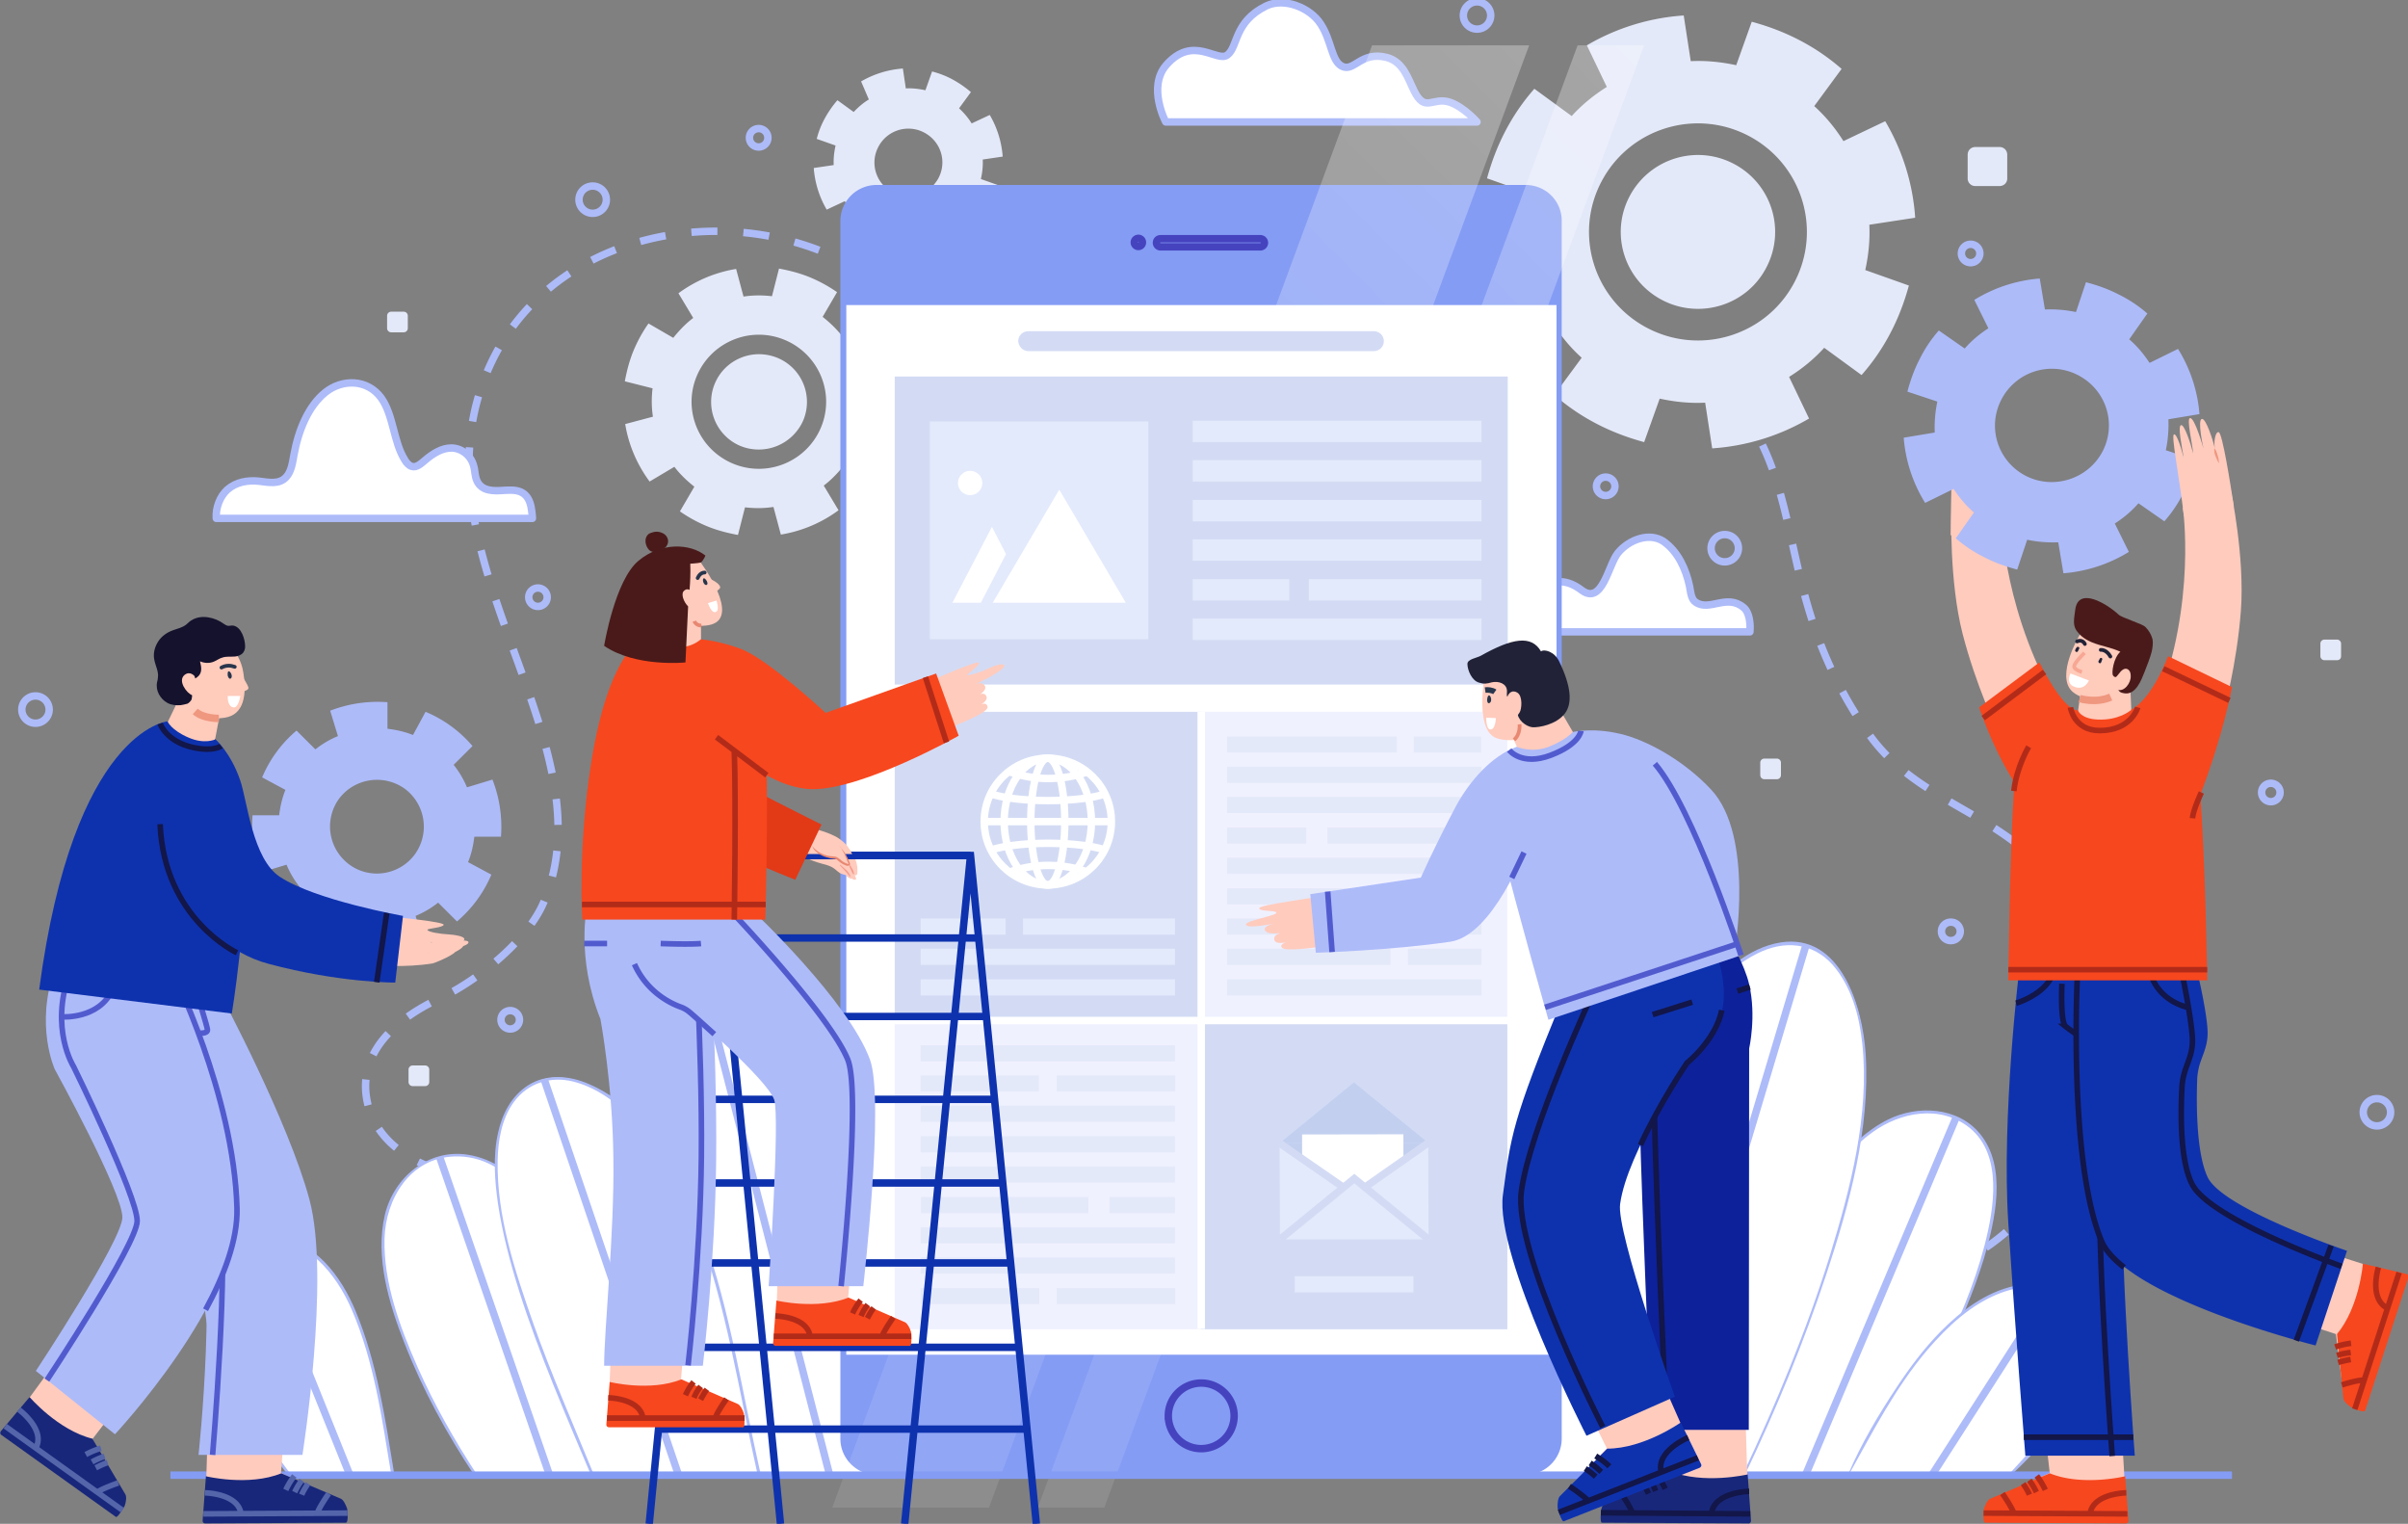 <svg width="324" height="205" fill="none" xmlns="http://www.w3.org/2000/svg"><rect width="100%" height="100%" fill="#808080" stroke="none"/><g clip-path="url(#clip0)"><path d="M125.412 162.771c-2.886-9.864-11.044-17.447-21.64-17.695-6.169-.149-12.138 2.478-17.362 5.452-7.064 4.065-15.421 8.922-23.878 7.683-5.422-.793-11.84-3.817-13.133-10.062-1.343-6.642 4.03-11.152 9.75-13.829 4.925-2.279 11.84-7.732 14.029-12.985 8.755-20.719-15.77-44.361-8.805-68.003 7.262-24.733 40.742-28.897 57.606-12.094 1.592 1.586 3.134 3.32 4.477 5.154 3.433 4.56 5.472 10.756 10.248 14.176 6.169 4.411 14.228 3.024 20.894.397 12.735-5.006 16.118-8.327 28.554-13.73 8.955-3.866 19.998-7.335 30.047-3.916 7.214 2.479 15.173 6.94 19.203 13.383 7.511 11.995 4.128 24.882 15.968 41.932 5.373 7.732 13.929 9.863 20.695 15.464 17.66 14.473 11.74 44.906-7.512 55.364-15.819 8.575-35.27 6.592-52.383 4.411a105.667 105.667 0 0 1-3.93-.545" stroke="#ADBBF9" stroke-miterlimit="10" stroke-linejoin="round" stroke-dasharray="3.5 3.5"/><path d="M250.475 50.457a28.444 28.444 0 0 0 3.881-5.65c1.094-2.082 1.89-4.213 2.487-6.394l-5.87-2.082c.448-2.032.647-4.064.547-6.096l6.169-.942c-.299-4.56-1.692-9.02-4.03-12.986l-5.621 2.676c-1.095-1.734-2.388-3.32-3.93-4.708l3.681-5.006a28.555 28.555 0 0 0-5.671-3.866c-2.089-1.09-4.229-1.884-6.417-2.479l-2.09 5.849c-2.039-.446-4.079-.644-6.119-.545l-.945-6.146a29.668 29.668 0 0 0-13.033 4.015l2.686 5.6c-1.741 1.09-3.333 2.38-4.726 3.916l-5.024-3.668a28.444 28.444 0 0 0-3.881 5.65c-1.094 2.082-1.89 4.214-2.487 6.394l5.87 2.082c-.448 2.032-.647 4.064-.547 6.097l-6.169.941c.299 4.56 1.692 9.021 4.03 12.986l5.621-2.676c1.095 1.735 2.388 3.32 3.93 4.709l-3.681 5.005A28.552 28.552 0 0 0 214.807 57c2.089 1.09 4.228 1.883 6.417 2.478l2.09-5.849c2.039.446 4.079.645 6.119.545l.945 6.146a29.67 29.67 0 0 0 13.033-4.014l-2.686-5.601c1.741-1.09 3.333-2.38 4.726-3.916l5.024 3.668zm-28.853-6.344c-7.163-3.767-9.899-12.59-6.119-19.727 3.781-7.137 12.636-9.863 19.8-6.096 7.163 3.766 9.899 12.589 6.118 19.726-3.78 7.138-12.635 9.864-19.799 6.097zm1.99-3.767c-5.074-2.677-7.014-8.922-4.328-13.977 2.687-5.056 8.955-6.99 14.029-4.313 5.074 2.677 7.014 8.922 4.328 13.978-2.637 5.055-8.955 6.988-14.029 4.312zM116.855 64.583a19.164 19.164 0 0 0 2.04-3.717c.547-1.339.895-2.726 1.144-4.065l-3.731-.941c.149-1.29.149-2.528-.05-3.817l3.731-.991c-.447-2.776-1.592-5.452-3.283-7.732l-3.333 1.982c-.746-.991-1.691-1.883-2.686-2.676l1.94-3.321a19.286 19.286 0 0 0-3.731-2.032c-1.343-.545-2.736-.892-4.079-1.14l-.946 3.717c-1.293-.148-2.537-.148-3.83.05l-.995-3.718a17.958 17.958 0 0 0-7.76 3.272l1.99 3.32c-.995.744-1.891 1.686-2.687 2.677l-3.333-1.933a19.186 19.186 0 0 0-2.04 3.717c-.547 1.339-.895 2.726-1.144 4.065l3.731.941c-.149 1.29-.149 2.528.05 3.817l-3.731.991c.448 2.776 1.592 5.452 3.283 7.732l3.333-1.982c.746.991 1.692 1.883 2.687 2.676l-1.94 3.321a19.3 19.3 0 0 0 3.73 2.032c1.344.545 2.737.892 4.08 1.14l.945-3.717c1.293.148 2.537.148 3.83-.05l.995 3.718a17.964 17.964 0 0 0 7.761-3.272l-1.99-3.32c.995-.744 1.89-1.686 2.686-2.677l3.333 1.933zm-18.157-2.18c-4.627-1.884-6.865-7.138-4.975-11.748 1.89-4.61 7.164-6.84 11.79-4.956 4.627 1.883 6.865 7.137 4.975 11.747-1.891 4.61-7.164 6.84-11.79 4.956zm.995-2.38a6.417 6.417 0 0 1-3.532-8.376c1.343-3.272 5.074-4.858 8.407-3.52a6.417 6.417 0 0 1 3.532 8.377 6.535 6.535 0 0 1-8.407 3.519zM131.73 30.185a14.069 14.069 0 0 0 1.691-2.429c.498-.892.846-1.834 1.095-2.775l-2.537-.893c.199-.892.298-1.784.248-2.627l2.687-.396a12.977 12.977 0 0 0-1.741-5.6l-2.438 1.14c-.448-.744-1.045-1.438-1.691-2.033l1.592-2.18a14.224 14.224 0 0 0-2.438-1.686 12.047 12.047 0 0 0-2.786-1.09l-.895 2.527c-.896-.198-1.791-.297-2.637-.248l-.398-2.676a13.08 13.08 0 0 0-5.621 1.735l1.044 2.428c-.746.447-1.442 1.041-2.039 1.686l-2.189-1.586a14.068 14.068 0 0 0-1.691 2.428 11.925 11.925 0 0 0-1.095 2.776l2.537.892c-.199.892-.298 1.784-.249 2.627l-2.686.397a12.963 12.963 0 0 0 1.741 5.6l2.438-1.14c.448.744 1.045 1.438 1.691 2.032l-1.592 2.181c.747.645 1.543 1.19 2.438 1.686.895.495 1.841.842 2.786 1.09l.895-2.528c.896.198 1.791.297 2.637.248l.398 2.676a13.08 13.08 0 0 0 5.621-1.734l-1.144-2.429c.746-.446 1.443-1.04 2.04-1.685l2.288 1.586zm-11.641-4.312c-2.238-1.19-3.084-3.916-1.89-6.146a4.548 4.548 0 0 1 6.168-1.884c2.239 1.19 3.085 3.916 1.891 6.146-1.194 2.181-3.93 3.073-6.169 1.884z" fill="#E4E9F9"/><path d="M71.636 69.738c0-.347-.05-.694-.1-1.041-.348-3.073-2.437-2.776-3.78-2.726-1.294.099-2.935.148-3.582-1.289-.299-.644-.249-1.388-.448-2.032-.398-1.487-1.74-2.38-2.985-2.38-1.293 0-2.487.744-3.532 1.636-.547.447-1.144 1.041-1.79.843-.398-.1-.747-.496-.995-.942-1.493-2.428-1.493-5.997-3.134-8.277-1.841-2.528-5.224-2.577-7.512-.744-2.288 1.834-3.632 5.106-4.229 8.426-.199 1.09-.348 2.23-1.044 2.974-.946 1.041-2.388.694-3.682.546-1.492-.15-3.034.099-4.228 1.14-.995.892-1.592 2.428-1.492 3.866h42.533zM156.852 16.406h41.886s-1.691-1.933-3.581-2.627c-2.388-.843-3.383 1.487-4.876-1.537-.845-1.685-1.442-3.915-3.681-4.51-3.482-.892-4.378 1.983-6.019 1.19-1.443-.694-1.393-3.42-2.886-5.7-1.442-2.23-4.924-3.569-7.312-2.429-4.378 2.131-3.781 5.502-5.224 6.592-1.393 1.09-4.626-2.775-8.258 1.388-2.537 2.974-.049 7.633-.049 7.633z" fill="#fff" stroke="#ADBBF9" stroke-miterlimit="10" stroke-linejoin="round"/><path d="M198.738 3.916a1.837 1.837 0 0 0 1.841-1.834 1.837 1.837 0 0 0-1.841-1.834 1.838 1.838 0 0 0-1.841 1.834c0 1.013.825 1.834 1.841 1.834zM319.822 151.47a1.837 1.837 0 0 0 1.841-1.834 1.837 1.837 0 0 0-1.841-1.834 1.838 1.838 0 0 0-1.841 1.834c0 1.013.825 1.834 1.841 1.834zM232.068 75.586a1.837 1.837 0 0 0 1.841-1.834 1.837 1.837 0 0 0-1.841-1.834c-1.016 0-1.84.822-1.84 1.834 0 1.013.824 1.834 1.84 1.834zM4.776 97.296c1.017 0 1.84-.821 1.84-1.834a1.837 1.837 0 0 0-1.84-1.834c-1.016 0-1.84.821-1.84 1.834 0 1.013.824 1.834 1.84 1.834zM79.744 28.698c1.016 0 1.84-.821 1.84-1.834a1.837 1.837 0 0 0-1.84-1.834c-1.017 0-1.84.821-1.84 1.834 0 1.013.823 1.834 1.84 1.834zM102.081 19.776c.686 0 1.243-.554 1.243-1.239 0-.684-.557-1.239-1.243-1.239-.687 0-1.244.555-1.244 1.24 0 .684.557 1.238 1.244 1.238zM305.544 107.853c.687 0 1.244-.555 1.244-1.239s-.557-1.239-1.244-1.239c-.686 0-1.243.555-1.243 1.239s.557 1.239 1.243 1.239zM216.05 66.665c.687 0 1.244-.555 1.244-1.24 0-.684-.557-1.239-1.244-1.239a1.24 1.24 0 0 0-1.243 1.24c0 .684.556 1.239 1.243 1.239zM265.15 35.34c.687 0 1.244-.555 1.244-1.24 0-.684-.557-1.238-1.244-1.238-.687 0-1.244.554-1.244 1.239 0 .684.557 1.239 1.244 1.239zM262.513 126.539c.687 0 1.244-.555 1.244-1.239 0-.685-.557-1.239-1.244-1.239a1.24 1.24 0 1 0 0 2.478zM68.65 138.434a1.24 1.24 0 0 0 1.245-1.239c0-.684-.557-1.239-1.244-1.239-.687 0-1.244.555-1.244 1.239a1.24 1.24 0 0 0 1.244 1.239zM72.382 81.584c.687 0 1.244-.555 1.244-1.24 0-.684-.557-1.238-1.244-1.238-.687 0-1.243.554-1.243 1.239 0 .684.556 1.239 1.243 1.239z" stroke="#ADBBF9" stroke-miterlimit="10" stroke-linejoin="round"/><path d="M314.45 88.82h-1.692a.551.551 0 0 1-.547-.545V86.59c0-.298.249-.546.547-.546h1.692c.298 0 .547.248.547.546v1.685c0 .297-.199.545-.547.545zM57.21 146.117h-1.692a.551.551 0 0 1-.547-.545v-1.685c0-.298.248-.546.547-.546h1.691c.299 0 .547.248.547.546v1.685a.551.551 0 0 1-.547.545zM54.324 44.708h-1.692a.551.551 0 0 1-.547-.546v-1.685c0-.297.249-.545.547-.545h1.692c.298 0 .547.248.547.545v1.685a.551.551 0 0 1-.547.546zM269.03 25.03h-3.233a1.018 1.018 0 0 1-1.045-1.04v-3.173c0-.595.448-1.04 1.045-1.04h3.233c.597 0 1.045.445 1.045 1.04v3.222c0 .545-.448.991-1.045.991zM239.083 104.83h-1.691a.55.55 0 0 1-.547-.546v-1.685a.55.55 0 0 1 .547-.545h1.691c.299 0 .548.248.548.545v1.685a.552.552 0 0 1-.548.546z" fill="#E4E9F9"/><path d="M201.026 85.103c0-.248.05-.496.05-.744.299-2.23 2.04-1.982 3.084-1.933 1.095.05 2.438.1 2.935-.942.249-.446.199-.99.349-1.486.348-1.09 1.442-1.735 2.487-1.735 1.045 0 2.04.495 2.885 1.14 2.786 2.081 3.582-3.42 4.876-5.006 1.492-1.834 4.278-2.826 6.168-1.537 1.89 1.338 2.985 3.668 3.482 6.047.15.793.199 1.735.846 2.131 1.841 1.24 4.179-1.19 6.417.694.796.645.946 2.23.846 3.272h-34.425v.099z" fill="#fff" stroke="#ADBBF9" stroke-miterlimit="10" stroke-linejoin="round"/><path d="M63.975 198.409c-6.218-9.367-19.301-33.059-7.959-41.188 6.218-4.461 14.476-.397 18.456 9.467 3.78 9.368 5.223 20.47 6.815 31.622" fill="#fff"/><path d="M64.124 198.309c-2.985-4.56-5.671-9.319-7.91-14.325-2.388-5.402-4.626-11.4-4.477-17.347.149-5.353 3.432-10.855 9.352-11.053 7.462-.298 11.94 7.484 14.079 13.531 3.332 9.417 4.526 19.429 5.92 29.243.05.248.447.149.397-.099-1.343-9.566-2.537-19.231-5.621-28.401-2.04-6.096-5.87-13.432-12.984-14.522-5.273-.793-9.9 3.073-11.093 8.079-1.344 5.7.547 11.995 2.636 17.298 2.438 6.245 5.721 12.243 9.452 17.843.1.05.348-.099.249-.247z" fill="#ADBBF9"/><path d="M59.2 155.782l14.724 42.626" stroke="#ADBBF9" stroke-miterlimit="10" stroke-linejoin="round"/><path d="M38.952 198.408c-5.372-6.939-17.162-24.436-7.362-30.483 5.372-3.32 11.989-.297 15.421 6.989 3.283 6.939 4.527 15.117 5.87 23.395" fill="#fff"/><path d="M39.101 198.309c-2.487-3.272-4.825-6.692-6.815-10.31-2.09-3.816-4.179-8.178-4.278-12.639-.1-4.411 2.885-8.178 7.462-8.575 5.77-.495 9.8 4.659 11.84 9.368 3.034 6.989 4.079 14.671 5.322 22.156.05.247.448.148.398-.1-1.194-7.335-2.288-14.869-5.173-21.808-1.94-4.659-5.472-9.566-10.994-10.012-4.08-.347-8.11 2.329-9.054 6.344-.946 4.263.845 8.872 2.686 12.689 2.239 4.659 5.124 9.02 8.308 13.085.149.148.398-.05.298-.198z" fill="#ADBBF9"/><path d="M34.375 166.885l12.685 31.523" stroke="#ADBBF9" stroke-miterlimit="10" stroke-linejoin="round"/><path d="M101.882 198.309c-14.725-26.666-24.276-53.084-12.337-65.624 11.79-12.441 24.127 2.28 27.112 15.365 3.681 16.009 4.228 33.308 4.129 50.259" fill="#fff"/><path d="M101.882 198.309c-14.725-26.666-24.276-53.084-12.337-65.624 11.79-12.441 24.127 2.28 27.112 15.365 3.681 16.009 4.228 33.308 4.129 50.259M93.872 129.463l17.71 68.796" stroke="#ADBBF9" stroke-miterlimit="10" stroke-linejoin="round"/><path d="M79.746 198.359c-5.87-14.077-19.053-42.626-9.75-51.399 5.92-5.65 16.665 1.289 22.186 13.581 5.224 11.697 6.816 23.741 9.95 37.669" fill="#fff"/><path d="M79.894 198.358c-2.786-6.79-5.721-13.482-8.159-20.371-2.437-6.939-4.925-14.423-4.775-21.858.05-2.726.547-5.65 2.188-7.881 1.89-2.577 4.975-3.519 8.06-2.726 3.63.942 6.665 3.519 9.103 6.245 3.283 3.718 5.472 8.178 7.263 12.788 4.129 10.855 5.82 22.502 8.357 33.803.05.248.448.149.398-.099-2.437-10.756-4.03-21.809-7.76-32.217-2.786-7.831-7.263-16.753-15.372-20.223-2.636-1.14-5.671-1.387-8.158.199-2.239 1.437-3.483 3.866-4.03 6.394-.696 3.122-.448 6.443 0 9.566.597 3.965 1.642 7.88 2.836 11.697 2.686 8.475 6.268 16.654 9.7 24.832.15.099.448 0 .349-.149z" fill="#ADBBF9"/><path d="M194.013 198.31c-4.975-56.702 7.114-77.47 20.346-78.362 6.268-.446 24.625 3.172 2.438 78.362" fill="#fff"/><path d="M194.112 198.309c-1.244-18.686-2.488-38.066 2.338-56.405 2.089-7.93 6.019-18.19 14.625-21.115 3.383-1.14 7.214-.941 10.099 1.339 5.074 4.014 5.87 11.895 6.069 17.843.199 6.691-.498 13.382-1.542 19.975-1.542 9.913-3.88 19.726-6.517 29.391-.796 2.974-1.642 5.948-2.487 8.922-.05.198.248.248.298.099a278.13 278.13 0 0 0 8.159-32.861c1.343-7.286 2.387-14.671 2.487-22.106.05-4.51-.199-9.17-1.443-13.531-.746-2.578-1.89-5.105-3.781-7.088-2.437-2.478-5.82-3.42-9.252-2.875-8.308 1.289-12.984 9.764-15.571 16.951-2.388 6.741-3.532 13.878-4.229 20.966-.994 10.359-.845 20.867-.248 31.226.199 3.123.398 6.196.746 9.318.099.05.249.05.249-.049z" fill="#ADBBF9"/><path d="M216.945 120.046l-11.69 78.213" stroke="#ADBBF9" stroke-miterlimit="10" stroke-linejoin="round"/><path d="M233.113 198.309c4.03-33.704 17.71-53.133 30.047-47.879 10.099 4.312 4.875 23.097-10.845 47.83" fill="#fff"/><path d="M233.213 198.309c1.542-9.913 3.283-19.777 7.163-29.095 2.537-6.196 6.02-12.887 11.591-16.902 3.781-2.726 9.104-3.717 13.034-.594 4.527 3.667 3.283 10.904 2.04 15.761-2.886 11.053-9.005 21.016-14.825 30.73-.099.149.149.298.249.149 3.383-5.055 6.367-10.408 9.103-15.861 2.09-4.262 3.98-8.624 5.373-13.184 1.492-5.055 3.184-12.292-.547-16.802-2.985-3.619-8.407-3.866-12.387-1.884-5.671 2.875-9.452 8.922-12.138 14.424-2.289 4.659-3.98 9.615-5.323 14.621-1.642 6.047-2.885 12.342-3.482 18.587-.05.149.149.198.149.05z" fill="#ADBBF9"/><path d="M263.16 150.429l-20.147 47.83M73.228 145.225l18.058 53.183" stroke="#ADBBF9" stroke-miterlimit="10" stroke-linejoin="round"/><path d="M234.656 198.359c7.959-16.852 24.028-55.264 11.939-68.895-6.666-7.484-18.804 1.685-25.271 18.191-6.119 15.662-10.696 31.82-14.526 50.457" fill="#fff"/><path d="M234.755 198.457c4.178-8.723 7.909-17.744 10.944-26.913 3.134-9.467 5.97-19.777 5.323-29.838-.398-6.196-3.333-16.208-11.442-14.919-4.378.693-8.059 4.113-10.795 7.434-3.98 4.808-6.566 10.458-8.755 16.258-5.87 15.464-10.149 31.473-13.432 47.681-.05.248.348.396.398.099 2.836-13.829 6.368-27.558 10.994-40.941 2.139-6.245 4.328-12.589 7.81-18.19 2.637-4.262 6.069-8.575 10.646-10.855 3.532-1.784 7.412-1.536 10.148 1.537 2.537 2.924 3.582 6.84 3.98 10.607.995 9.566-1.592 19.479-4.378 28.549-3.134 10.062-7.213 19.876-11.69 29.392-.1.099.199.248.249.099z" fill="#ADBBF9"/><path d="M243.013 127.084l-21.341 71.324" stroke="#ADBBF9" stroke-miterlimit="10" stroke-linejoin="round"/><path d="M248.733 198.309c10.497-21.214 19.65-26.815 28.207-25.13 6.666 1.339 7.71 11.103-6.368 25.13" fill="#fff"/><path d="M248.783 198.358c3.234-5.799 6.219-11.648 10.547-16.753 2.686-3.122 5.87-6.146 9.8-7.633 2.736-1.041 6.318-1.437 9.103-.247 3.085 1.338 3.582 4.857 2.985 7.831-1.343 6.592-6.367 11.846-10.745 16.604-.149.149.05.347.199.198 4.477-4.114 8.954-9.615 10.646-15.563.845-2.924.945-6.592-1.642-8.674-2.239-1.784-5.87-1.735-8.556-1.14-3.93.843-7.263 3.37-9.999 6.146-2.239 2.28-4.129 4.808-5.871 7.435-2.437 3.668-4.775 7.583-6.516 11.647-.15.149 0 .248.049.149z" fill="#ADBBF9"/><path d="M276.095 173.278l-16.069 25.031" stroke="#ADBBF9" stroke-miterlimit="10" stroke-linejoin="round"/><path d="M117.95 198.21c-2.537 0-4.627-2.082-4.627-4.61V29.789c0-2.528 2.09-4.61 4.627-4.61h87.305c2.537 0 4.626 2.082 4.626 4.61V193.6c0 2.528-2.089 4.61-4.626 4.61H117.95z" fill="#849CF4"/><path d="M205.255 25.377a4.376 4.376 0 0 1 4.377 4.362V193.55c0 2.428-1.989 4.361-4.377 4.361h-87.306a4.375 4.375 0 0 1-4.377-4.361V29.789c0-2.43 1.99-4.362 4.377-4.362h87.306v-.05zm0-.495h-87.306c-2.686 0-4.875 2.18-4.875 4.857V193.55c0 2.676 2.189 4.857 4.875 4.857h87.306c2.686 0 4.875-2.181 4.875-4.857V29.789c.05-2.727-2.139-4.907-4.875-4.907z" fill="#849CF4"/><path d="M161.627 194.889a4.42 4.42 0 0 0 4.427-4.412 4.42 4.42 0 0 0-4.427-4.411c-2.446 0-4.428 1.975-4.428 4.411a4.42 4.42 0 0 0 4.428 4.412z" stroke="#4643BF" stroke-miterlimit="10"/><path d="M184.61 6.096L111.979 202.82h21.093l72.68-196.723H184.61z" fill="url(#paint0_linear)"/><path d="M212.269 6.096l-72.63 196.723h8.954l72.63-196.723h-8.954z" fill="url(#paint1_linear)"/><path d="M209.433 41.04H113.87v141.21h95.563V41.04z" fill="#fff"/><path d="M156.154 32.118h13.431a.55.55 0 0 1 .547.545.55.55 0 0 1-.547.545h-13.431a.551.551 0 0 1-.548-.545c0-.347.249-.545.548-.545zM153.169 33.159a.546.546 0 1 0 .002-1.093.546.546 0 0 0-.002 1.093z" stroke="#4643BF" stroke-miterlimit="10"/><path d="M161.627 95.759h-41.24v41.535h41.24V95.759z" fill="#D3DBF4"/><path d="M140.982 119.054c4.726 0 8.557-3.816 8.557-8.525 0-4.708-3.831-8.525-8.557-8.525-4.725 0-8.556 3.817-8.556 8.525 0 4.709 3.831 8.525 8.556 8.525z" stroke="#fff" stroke-miterlimit="10"/><path d="M140.982 119.054c3.242 0 5.871-3.816 5.871-8.525 0-4.708-2.629-8.525-5.871-8.525-3.242 0-5.87 3.817-5.87 8.525 0 4.709 2.628 8.525 5.87 8.525z" stroke="#fff" stroke-miterlimit="10"/><path d="M140.982 119.054c1.264 0 2.288-3.816 2.288-8.525 0-4.708-1.024-8.525-2.288-8.525-1.264 0-2.289 3.817-2.289 8.525 0 4.709 1.025 8.525 2.289 8.525zM132.476 110.529h17.063" stroke="#fff" stroke-miterlimit="10"/><path d="M133.371 114.346c1.642-.545 4.428-.892 7.661-.892 3.184 0 6.019.347 7.661.892M135.858 117.32a15.043 15.043 0 0 1 5.174-.893c1.89 0 3.632.298 5.124.843M133.371 106.812c1.642.545 4.428.892 7.661.892 3.184 0 6.019-.347 7.661-.892M135.858 103.838c1.493.545 3.234.892 5.174.892 1.89 0 3.632-.297 5.124-.842" stroke="#fff" stroke-miterlimit="10"/><path d="M158.095 127.629h-34.226v2.181h34.226v-2.181zM158.095 123.565h-20.446v2.181h20.446v-2.181zM135.311 123.565h-11.442v2.181h11.442v-2.181zM158.095 131.743h-34.226v2.181h34.226v-2.181z" fill="#E3EAFC"/><path d="M202.817 95.759h-41.24v41.535h41.24V95.759z" fill="#F0F1FF"/><path d="M199.335 103.144h-34.226v2.181h34.226v-2.181zM199.335 107.208h-34.226v2.181h34.226v-2.181zM175.755 111.322h-10.646v2.181h10.646v-2.181zM199.285 111.322h-20.694v2.181h20.694v-2.181zM199.335 115.387h-34.226v2.181h34.226v-2.181zM199.335 119.5h-34.226v2.181h34.226V119.5zM199.335 123.565h-34.226v2.181h34.226v-2.181zM199.335 127.629h-9.899v2.181h9.899v-2.181zM187.097 127.629h-21.988v2.181h21.988v-2.181zM199.335 131.743h-34.226v2.181h34.226v-2.181zM199.285 99.08h-9.054v2.181h9.054V99.08zM187.943 99.08h-22.834v2.181h22.834V99.08z" fill="#E4E9F9"/><path d="M161.627 137.294h-41.24v41.536h41.24v-41.536z" fill="#F0F1FF"/><path d="M158.095 169.165h-34.226v2.18h34.226v-2.18zM158.095 165.1h-34.226v2.181h34.226V165.1zM158.095 161.036h-8.805v2.181h8.805v-2.181zM146.454 161.036h-22.535v2.181h22.535v-2.181zM158.095 156.922h-34.226v2.181h34.226v-2.181zM158.095 152.858h-34.226v2.181h34.226v-2.181zM158.095 148.744h-34.226v2.181h34.226v-2.181zM139.788 144.68h-15.919v2.181h15.919v-2.181zM158.144 144.68h-15.968v2.181h15.968v-2.181zM158.095 140.615h-34.226v2.181h34.226v-2.181zM139.838 173.278h-15.969v2.181h15.969v-2.181zM158.144 173.278h-15.968v2.181h15.968v-2.181z" fill="#E4E9F9"/><path d="M202.817 137.294h-41.24v41.536h41.24v-41.536z" fill="#D3DBF4"/><path d="M190.579 165.844l-16.516-.198-1.89-11.846 19.998-.05-1.592 12.094z" fill="#C2CFEF"/><path d="M192.171 153.75l-19.998.05 9.999-8.179 9.999 8.129z" fill="#C2CFEF"/><path d="M188.828 152.598l-13.631.024.021 11.499 13.63-.024-.02-11.499z" fill="#fff"/><path d="M172.173 153.8l.05 12.936 9.999-5.997-10.049-6.939zM192.171 153.75l.05 12.986-9.999-5.997 9.949-6.989z" fill="#E3EAFC"/><path d="M192.221 166.736h-19.998l9.999-8.178 9.999 8.178z" fill="#E3EAFC"/><path d="M172.223 166.736l9.999-8.178 9.999 8.178M183.614 159.747l8.557-5.997M180.779 159.747l-8.606-5.947" stroke="#D3DBF4" stroke-miterlimit="10"/><path d="M190.182 171.692h-15.969v2.181h15.969v-2.181z" fill="#E3EAFC"/><path d="M202.867 50.655h-82.48v41.436h82.48V50.655z" fill="#D3DBF4"/><path d="M199.335 56.603h-38.853v2.874h38.853v-2.874zM199.335 61.906h-38.853v2.875h38.853v-2.875zM199.335 67.26h-38.853v2.874h38.853v-2.875zM199.335 72.563h-38.853v2.874h38.853v-2.874zM199.335 83.219h-38.853v2.875h38.853v-2.875zM199.334 77.916h-23.231v2.874h23.231v-2.874zM173.466 77.916h-12.984v2.874h12.984v-2.874zM154.513 56.702h-29.401v29.293h29.401V56.702z" fill="#E3EAFC"/><path d="M142.524 65.871l8.954 15.217h-17.909l8.955-15.217zM133.469 70.877l1.891 3.668-3.383 6.543h-3.831l5.323-10.21zM130.535 66.615c.907 0 1.642-.733 1.642-1.636 0-.903-.735-1.636-1.642-1.636-.906 0-1.641.733-1.641 1.636 0 .903.735 1.636 1.641 1.636z" fill="#fff"/><path d="M138.345 47.235h46.513c.746 0 1.343-.595 1.343-1.338 0-.744-.597-1.338-1.343-1.338h-46.513c-.746 0-1.343.594-1.343 1.338.05.743.647 1.338 1.343 1.338z" fill="#D3DBF4"/><path d="M161.627 95.759v83.021M120.387 137.294h82.48" stroke="#fff" stroke-miterlimit="10"/><path d="M22.934 198.458H300.32" stroke="#849CF4" stroke-miterlimit="10"/><path d="M284.999 184.629l.846 14.126-.448 4.461-16.914-.1c-.447 0-.796-.347-.746-.793 0-.297.199-.594.498-.694l7.561-3.469-1.691-14.721" fill="#FFCBBD"/><path d="M266.941 202.968c.199-.546.497-1.19.846-1.339l8.009-3.42c4.427 1.785 10.148.397 10.148.397l.448 5.997a.339.339 0 0 1-.348.347l-18.904-.099c-.448.05-.199-1.883-.199-1.883z" fill="#F7471E"/><path d="M274.055 198.556a10.65 10.65 0 0 1 1.144 1.884M273.06 199.151c.447.645.646.992.945 1.586M272.214 199.597c.298.446.647.992.846 1.487M286.243 203.662l-19.351-.1M286.093 200.836s-4.477.05-4.875 2.826M269.429 200.936s1.293 1.833 1.542 2.676" stroke="#B22B19" stroke-width=".75" stroke-miterlimit="10"/><path d="M271.717 130.256s-2.438 19.925-1.492 34.349c.945 14.472 2.288 31.225 2.288 31.225h14.725s-1.89-24.832-1.691-36.43c.248-12.887 4.178-29.144 4.178-29.144" fill="#0E32AE"/><path d="M284.203 195.88s-1.89-24.832-1.691-36.43c.248-12.887 4.178-29.144 4.178-29.144" stroke="#121649" stroke-width=".75" stroke-miterlimit="10"/><path d="M304.351 165.695l13.63 4.362 4.129 1.784-5.223 16.059c-.15.396-.548.644-.995.496-.299-.1-.498-.397-.547-.694l-1.045-8.228-14.178-4.61" fill="#FFCBBD"/><path d="M316.29 189.288c-.498-.347-.995-.843-.995-1.19l-.846-8.624c3.035-3.668 3.482-9.467 3.482-9.467l5.871 1.388c.199.049.298.248.248.446l-5.82 17.942c-.199.347-1.94-.446-1.94-.495z" fill="#F7471E"/><path d="M314.2 181.209a10.317 10.317 0 0 1 2.139-.496M314.449 182.349c.746-.248 1.144-.298 1.841-.397M314.599 183.29a17.016 17.016 0 0 1 1.691-.396M322.807 171.197l-5.97 18.388M320.02 170.503s-1.343 4.262 1.244 5.501M315.096 186.314s2.139-.694 3.034-.644" stroke="#B22B19" stroke-width=".75" stroke-miterlimit="10"/><path d="M295.695 130.9s1.343 5.651 1.343 8.079c0 1.785-.697 2.974-1.095 4.313a10.03 10.03 0 0 0-.298 1.685c-.1 2.627-.249 9.913 1.393 13.382 1.99 4.263 18.754 9.913 18.754 9.913l-4.228 12.738s-25.62-6.393-28.803-14.225c-4.478-10.904-3.184-35.934-3.184-35.934" fill="#0E32AE"/><path d="M285.795 170.503c-1.492-1.19-2.587-2.379-3.084-3.668-4.477-10.904-3.184-35.935-3.184-35.935M293.506 130.454s1.492 7.138 1.492 9.566c0 1.834-.746 3.073-1.094 4.362a8.182 8.182 0 0 0-.299 1.586c-.149 2.577-.447 10.012 1.393 13.432 2.537 4.709 20.048 10.954 20.048 10.954" stroke="#121649" stroke-width=".75" stroke-miterlimit="10"/><path d="M277.437 132.338s-.248 5.155.498 5.749a19.326 19.326 0 0 0 1.442 1.041M313.653 167.578l-4.676 12.788M272.313 193.352h14.725M289.477 131.297s.895 3.271 5.024 4.262M271.269 134.965s3.681-1.091 4.825-3.668" stroke="#121649" stroke-width=".75" stroke-miterlimit="10"/><path d="M280.173 91.596l-.647 4.61s-.049 1.288 2.438 2.18c3.035 1.09 4.875-1.239 4.875-1.239l-.199-4.659" fill="#FFCBBB"/><path d="M279.775 85.5s-3.184 5.352-.995 7.484c2.04 1.933 6.467.743 6.865.05.398-.695 2.935-6.643 1.542-7.485-2.437-1.437-6.019-2.33-7.412-.05z" fill="#FFCBBB"/><path d="M279.824 93.975s2.189.694 4.179-.198" stroke="#EF977F" stroke-miterlimit="10"/><path d="M279.228 82.03c.398-3.172 4.278-.793 5.82.644.448.446 3.234 1.24 3.631 1.685.448.446.796 1.041.946 1.636.099.545 0 1.14-.1 1.636-.249.99-.647 1.883-.995 2.825-.398.991-1.144 3.023-2.636 2.825-.299-.05-.597-.1-.747-.297-.199-.199-.199-.496-.149-.793.05-.447.199-.893.398-1.29-.298.1-.597.249-.895.15-.1-.05-.149-.15-.199-.199-.199-.297.05-2.33.995-3.172-1.393-.644-2.438-.694-3.881-1.289-1.144-.495-1.641-1.04-2.039-1.586-.547-.793-.249-1.833-.149-2.775z" fill="#4A1A1A"/><path d="M285.048 90.704c.348-.496.895-1.041 1.393-.546.199.199.249.496.249.793.049.942-.896 2.181-1.791 1.834-.398-.148-.547-.743-.597-1.19" fill="#FFCBBB"/><path d="M280.471 87.829s-1.393 1.338-1.393 1.834c0 .446 1.045.743 1.045.743" stroke="#F7A794" stroke-width=".5" stroke-miterlimit="10"/><path d="M278.581 90.605l2.487.941s-.597 1.487-2.089.793c-1.045-.495-.398-1.734-.398-1.734z" fill="#fff"/><path d="M279.427 87.085c-.1.1-.149.199-.199.348-.1.198.199.396.348.198.05-.149.149-.248.199-.397.05-.198-.249-.297-.348-.148z" fill="#212237"/><path d="M280.521 86.64s-.298-.695-1.044-.347" stroke="#212237" stroke-width=".5" stroke-miterlimit="10" stroke-linecap="round" stroke-linejoin="round"/><path d="M282.56 88.572c-.049.1-.149.248-.199.347-.099.248.249.446.349.199.049-.15.099-.248.149-.397.05-.198-.199-.297-.299-.149z" fill="#212237"/><path d="M282.66 87.432s.746-.099 1.294.893" stroke="#212237" stroke-width=".5" stroke-miterlimit="10" stroke-linecap="round" stroke-linejoin="round"/><path d="M269.378 71.423c-.199-2.677.149-10.26-.299-10.458-.448-.199-.647 2.379-1.044 2.131-.349-.248-.349-4.213-.846-4.263-.697-.099-.547 3.966-.547 3.966s-.448-4.461-1.095-4.362c-.448.05-.298 3.47-.398 4.808-.05-1.438-.497-4.114-.945-4.015-.448.1-.398 2.776-.398 4.56-.099-1.14-.298-3.569-.746-3.52-.448.05-.547 6.395-.597 11.748" fill="#FFCBBD"/><path d="M268.731 98.237s-2.885-6.046-4.676-13.035c-1.791-7.038-1.492-16.158-1.492-16.158l6.765 1.14s.299 12.738 8.059 25.426" fill="#FFCBBD"/><path d="M263.955 63.988c.547.843 1.294 1.834 1.244 3.52M267.984 63.69c-.646.596-1.343 2.132-.995 2.925" stroke="#F7A794" stroke-miterlimit="10"/><path d="M291.217 70.134a17.537 17.537 0 0 0 2.587-3.866c.746-1.437 1.243-2.875 1.641-4.362l-4.029-1.338c.298-1.388.398-2.776.348-4.163l4.179-.694a19.512 19.512 0 0 0-2.886-8.773l-3.83 1.883c-.746-1.14-1.642-2.23-2.736-3.172l2.438-3.47a17.61 17.61 0 0 0-3.881-2.577c-1.442-.743-2.885-1.239-4.377-1.635l-1.344 4.014a17.007 17.007 0 0 0-4.178-.347l-.697-4.163a19.685 19.685 0 0 0-8.805 2.875l1.89 3.816c-1.144.744-2.238 1.636-3.183 2.726l-3.483-2.428a17.535 17.535 0 0 0-2.586 3.866c-.747 1.437-1.244 2.874-1.642 4.361l4.029 1.339a16.842 16.842 0 0 0-.348 4.163l-4.178.694a19.498 19.498 0 0 0 2.885 8.773l3.83-1.884c.747 1.14 1.642 2.23 2.736 3.173l-2.437 3.47a17.58 17.58 0 0 0 3.88 2.576c1.443.744 2.885 1.24 4.378 1.636l1.343-4.015c1.393.298 2.786.397 4.179.347l.696 4.164a19.678 19.678 0 0 0 8.805-2.875l-1.89-3.817c1.144-.743 2.238-1.635 3.184-2.725l3.482 2.428zm-18.605-6.096c-3.781-1.933-5.274-6.493-3.333-10.26a7.637 7.637 0 0 1 10.297-3.321c3.781 1.933 5.273 6.493 3.333 10.26-1.94 3.717-6.566 5.204-10.297 3.32z" fill="#ADBBF9"/><path d="M279.576 95.56c-2.039 0-5.173-6.443-5.173-6.443l-8.109 6.047s2.587 8.03 6.964 13.135" fill="#F7471E"/><path d="M275.099 90.406l-8.258 6.196" stroke="#B22B19" stroke-width=".75" stroke-miterlimit="10"/><path d="M300.569 68.151c-.448-2.973-1.542-9.912-2.04-10.012-.497-.099-.696 1.537-.497 2.23-.299-1.238-1.194-4.014-1.742-4.014-.696.05.199 4.015.199 4.015s-1.193-4.312-1.84-4.114c-.448.149.348 3.47.448 4.758-.349-1.388-1.194-3.965-1.642-3.816-.448.148.099 2.775.398 4.56-.249-1.09-.945-3.47-1.343-3.321-.398.148.696 5.6 1.343 11.003" fill="#FFCBBD"/><path d="M299.176 95.858s1.791-6.443 2.338-13.68c.547-7.236-1.343-16.158-1.343-16.158l-6.467 2.28s1.89 12.59-3.482 26.418" fill="#FFCBBD"/><path d="M279.576 95.56s.398 1.14 2.637 1.24c2.885.149 4.477-1.24 4.477-1.24s8.606 1.14 9.302 10.459c.796 10.756.995 25.873.995 25.873h-26.763s.199-17.249.746-25.526c.547-7.831 8.606-10.805 8.606-10.805z" fill="#F7471E"/><path d="M295.942 107.209c3.234-8.377 4.378-14.77 4.378-14.77l-8.606-4.164s-2.04 5.7-5.025 7.236" fill="#F7471E"/><path d="M291.067 89.96l8.905 4.263M270.224 130.455h26.763M296.192 106.614s-1.094 2.329-1.194 3.469M272.96 100.468s-1.642 2.726-1.99 5.948M278.581 95.164s.448 3.123 3.93 3.123c4.278 0 5.124-3.123 5.124-3.123" stroke="#B22B19" stroke-width=".75" stroke-miterlimit="10"/><path d="M297.982 60.32c.05 0 .05.05 0 0 .05.1.1.149.15.248.099.198.199.446.248.694.1.248.15.496.15.694.049.198.049.347.049.347s-.099-.1-.199-.297a9.696 9.696 0 0 1-.298-.694 1.928 1.928 0 0 1-.149-.694v-.248c.049 0 .049-.05.049-.05z" fill="#EF977F"/><path d="M234.655 183.885l.448 14.672-.497 4.609-17.561-.099a.784.784 0 0 1-.796-.793c0-.347.199-.644.497-.744l7.86-3.568-1.193-15.266" fill="#FFCBBD"/><path d="M215.503 202.869c.199-.595.547-1.24.845-1.388l8.308-3.569c4.577 1.834 10.497.446 10.497.446l.447 6.245c0 .199-.149.397-.398.347l-19.65-.099c-.348.05-.099-1.933-.049-1.982z" fill="#18277A"/><path d="M222.865 198.309c.448.594.846 1.288 1.194 1.982M221.82 198.904c.498.644.697 1.04.945 1.685M220.925 199.399c.348.446.647 1.041.895 1.537M235.501 203.662l-20.098-.149M235.351 200.638s-4.676.05-5.074 2.974M218.04 200.787s1.343 1.883 1.592 2.775" stroke="#121649" stroke-width=".75" stroke-miterlimit="10"/><path d="M232.616 126.192s2.139 3.569 2.736 6.245c.995 4.263 0 8.624 0 8.624l-.05 51.3h-13.034s-2.885-59.131-1.592-66.813" fill="#0D219B"/><path d="M224.258 192.361s-2.885-59.131-1.591-66.813" stroke="#121649" stroke-width=".75" stroke-miterlimit="10"/><path d="M220.229 178.086l5.919 13.432 1.294 4.461-16.317 6.443c-.398.149-.896-.049-1.045-.446a.862.862 0 0 1 .199-.892l5.92-6.245-6.815-13.729" fill="#FFCBBD"/><path d="M209.583 202.869c-.05-.595.049-1.339.298-1.586l6.368-6.394c4.925 0 9.899-3.519 9.899-3.519l2.736 5.6c.1.199 0 .397-.199.496l-18.257 7.187c-.348.149-.845-1.784-.845-1.784z" fill="#0E32AE"/><path d="M214.707 195.88c.647.396 1.293.842 1.841 1.388M213.96 196.822c.696.446.995.743 1.492 1.189M213.313 197.565c.448.298.995.744 1.393 1.091M228.436 196.128l-18.705 7.335M227.144 193.402s-4.328 1.784-3.632 4.609M211.175 199.944s1.94 1.289 2.537 1.983" stroke="#121649" stroke-width=".75" stroke-miterlimit="10"/><path d="M210.13 134.568c-6.716 16.406-6.815 18.141-7.91 26.171-1.144 8.227 11.243 32.415 11.243 32.415l11.889-5.254s-7.909-22.155-7.362-25.922c.945-6.989 9.054-18.934 9.054-18.934s3.83-3.023 4.676-7.088c.846-4.014-.995-8.277-.995-8.277" fill="#0E32AE"/><path d="M222.367 136.501c.149-.049 5.323-1.685 5.323-1.685M233.76 133.329l1.691-.545M214.109 134.073s-8.307 17.942-9.402 26.17c-1.144 8.228 10.945 31.721 10.945 31.721M220.726 154.047c2.586-5.65 6.268-11.053 6.268-11.053s3.83-3.023 4.676-7.087" stroke="#121649" stroke-width=".75" stroke-miterlimit="10"/><path d="M208.986 93.925l3.432 5.898s-2.039 4.412-7.561 2.33l-1.393-3.123 5.522-5.105z" fill="#FFCBBD"/><path d="M199.932 89.96s-1.691 7.881 1.244 9.269c1.542.743 5.77.297 6.765-1.338.747-1.19.448-6.89-.447-7.534-3.483-2.677-7.562-.397-7.562-.397z" fill="#FFCBBD"/><path d="M207.344 87.63c-1.294-2.23-3.88-1.784-8.109.595-.547.298-1.791.446-1.791 1.09 0 .843.597 2.28 1.592 2.529.647.198.995.148 1.692-.05.895-.198 2.039.149 2.039 1.19 0 .247-.099.743.149.842.15.05.448 0 .597 0 .398 0 .597.496.548.892-.05.397.199.694.149 1.09-.1.942 1.045 1.934 1.99 2.033.845.05 3.233-.347 4.377-1.883.995-1.339.846-3.619-.796-6.99-.596-1.288-1.989-1.684-2.437-1.337z" fill="#212237"/><path d="M202.668 94.223c.249-1.24.945-1.388 1.492-1.041.747.446.597 2.23.299 2.676-.547.893-1.244 1.14-1.642.546" fill="#FFCBBD"/><path d="M203.712 99.526c.895-.743.746-2.082.746-2.082" stroke="#E88872" stroke-width=".5" stroke-miterlimit="10" stroke-linejoin="round"/><path d="M200.18 93.727c-.1.248-.149.694.05.843.049.05.149.05.199 0 .497-.298 0-1.438-.249-.843z" fill="#28364C"/><path d="M199.832 92.835c.348-.05.945 0 1.293.248" stroke="#28364C" stroke-width=".75" stroke-miterlimit="10"/><path d="M201.275 96.602l-1.294-.05s-.049 1.537.548 1.586c.696.05.746-1.536.746-1.536z" fill="#fff"/><path d="M211.622 98.485s2.985-.743 7.164.446c3.532 1.041 8.059 3.668 11.441 7.286 5.87 6.246 3.184 21.71 3.184 21.71l-7.661-.298s1.194-9.962-2.786-13.927c-4.029-4.015-9.651-4.907-9.651-4.907" fill="#ADBBF9"/><path d="M179.188 120.244c-2.388.644-9.651 1.438-9.751 1.933-.099.496 2.438.248 2.289.645-.15.396-4.08 1.04-4.08 1.536 0 .694 3.98-.149 3.98-.149s-1.641.298-1.442.892c.149.447.796.546 2.139.447-.697.148-.995.495-.846.941.149.446.846.397 1.592.298-.498.099-.896.446-.547.743.447.397 3.382.198 8.656-.694" fill="#FFCBBD"/><path d="M204.061 100.468s2.04.892 4.328 0c2.288-.892 3.234-1.983 3.234-1.983s5.123-.347 11.392 5.899c6.317 6.294 11.242 24.138 11.242 24.138l-25.918 8.673s-4.427-15.612-6.168-22.75c-1.741-7.137 1.89-13.977 1.89-13.977z" fill="#ADBBF9"/><path d="M222.666 102.748c5.174 6.047 11.591 25.773 11.591 25.773" stroke="#525BCE" stroke-width=".75" stroke-miterlimit="10"/><path d="M204.061 100.468c-3.432 1.289-6.317 4.61-8.158 7.98-2.935 5.551-4.726 9.616-4.726 9.616l-14.874 2.23.746 7.881s10.099-.298 18.108-1.487c5.721-.843 10.148-12.639 10.148-12.639" fill="#ADBBF9"/><path d="M203.066 100.914s1.642 2.181 5.572.694 4.079-3.271 4.079-3.271M203.414 118.113l1.642-3.42M178.641 119.947l.597 8.128M207.892 135.51l25.868-8.525" stroke="#525BCE" stroke-width=".75" stroke-miterlimit="10"/><path d="M106.011 113.9c.099.099.248.149.348.248 1.144.743 2.338 1.487 3.681 1.883.746.248 1.592.347 2.239.843.249.198.448.396.746.595.05.049.796.297.796.247.099.248.398.397.647.496.049 0 .049.05.099 0 .05 0 .05-.05.05-.05.099.199.448.248.547.149.1-.099-.149-.545-.149-.545s.199 0 .249-.05c.099-.099.099-.247.099-.347.1-1.189-.398-2.428-1.244-3.271" fill="#FFCBBD"/><path d="M114.269 116.378c0 .198.099.397.199.595.099.198.149.397.298.595.05.099.199.049.149-.05-.049-.248-.099-.446-.248-.644-.1-.198-.199-.397-.349-.496 0-.049-.049-.049-.049 0zM113.024 116.428c.448.495.896.941 1.294 1.487.049.049.149.049.099-.05-.199-.644-.845-1.041-1.293-1.487-.05-.099-.149 0-.1.05z" fill="#F49C8E"/><path d="M105.015 205l-8.855-89.911M139.44 205l-8.855-89.911H96.16M121.73 205l8.855-89.911" stroke="#0E32AE" stroke-miterlimit="10"/><path d="M87.356 205l8.805-89.911h34.424M137.998 192.262H88.6M136.853 181.258h-47.16M135.958 169.908h-45.17M134.864 159.152H91.833M133.819 147.901H92.927M132.724 136.749H94.022M131.431 126.192H95.066" stroke="#0E32AE" stroke-miterlimit="10"/><path d="M104.07 114.891h10.596c-.348-.595-.547-.991-.895-1.338a5.635 5.635 0 0 0-1.293-.991 11.71 11.71 0 0 0-5.323-1.289" fill="#FFCBBD"/><path d="M91.783 90.605s4.825 12.539 6.02 13.58c1.193 1.041 12.734 6.741 12.734 6.741l-3.532 7.435s-13.83-5.502-15.82-7.435c-1.989-1.933-8.307-9.368-8.904-16.901" fill="#E23917"/><path d="M82.529 172.585l-.498 13.481.398 4.263h16.168a.764.764 0 0 0 .746-.743.745.745 0 0 0-.497-.694l-7.214-3.321 1.144-14.027" fill="#FFCBBD"/><path d="M100.09 190.18c-.15-.545-.498-1.14-.796-1.288l-7.611-3.321c-4.229 1.685-9.651.347-9.651.347l-.448 5.749c0 .198.15.347.348.347H99.99c.348 0 .1-1.834.1-1.834z" fill="#F7471E"/><path d="M93.324 185.918a8.193 8.193 0 0 0-1.094 1.784M94.27 186.512c-.448.595-.647.942-.896 1.537M95.115 186.909c-.298.396-.597.942-.846 1.388M81.684 190.775h18.505M81.833 188.049s4.278.049 4.676 2.726M97.751 188.198s-1.244 1.734-1.492 2.528" stroke="#B22B19" stroke-width=".75" stroke-miterlimit="10"/><path d="M78.999 121.88s-1.542 6.889 1.79 15.216c0 0 1.642 8.724 1.742 18.686.15 10.161-1.244 23.097-1.244 27.955H94.57s1.642-13.779 1.791-27.657c.15-15.564-1.144-33.11-1.144-37.62" fill="#ADBBF9"/><path d="M92.58 183.687s1.64-14.027 1.79-28.053c.15-15.415-1.144-32.713-1.144-37.174" stroke="#525BCE" stroke-width=".75" stroke-miterlimit="10"/><path d="M105.015 161.631l-.497 13.482.398 4.262h16.167a.763.763 0 0 0 .746-.743.745.745 0 0 0-.497-.694l-7.213-3.321 1.144-14.027" fill="#FFCBBD"/><path d="M122.576 179.177c-.149-.545-.497-1.14-.796-1.289l-7.611-3.321c-4.229 1.686-9.701.397-9.701.397l-.447 5.749c0 .199.149.347.348.347h18.058c.348-.049.149-1.883.149-1.883z" fill="#F7471E"/><path d="M115.81 174.914a8.206 8.206 0 0 0-1.094 1.785M116.756 175.509c-.448.595-.647.942-.896 1.537M117.552 175.955c-.299.397-.597.942-.846 1.388M104.12 179.772h18.506M104.319 177.046s4.279.049 4.677 2.726M120.188 177.244s-1.244 1.735-1.493 2.528" stroke="#B22B19" stroke-width=".75" stroke-miterlimit="10"/><path d="M101.384 122.623s12.785 12.045 15.67 19.925c1.99 5.452-.895 30.483-.895 30.483h-12.735s1.542-22.751.746-25.08c-.945-2.776-11.89-12.193-11.89-12.193s-4.676-1.041-6.865-5.997c-1.99-4.461-1.044-9.864-1.044-9.864" fill="#ADBBF9"/><path d="M98.398 122.623s13.233 13.928 15.671 19.925c1.84 4.56-.896 30.483-.896 30.483M96.11 139.128c-.994-.892-2.736-2.478-3.283-2.924a3.946 3.946 0 0 0-1.144-.694c-1.293-.446-4.577-1.933-6.318-5.799M88.897 126.936s3.831.148 5.423 0M78.6 126.936h3.084" stroke="#525BCE" stroke-width=".75" stroke-miterlimit="10"/><path d="M124.168 92.042c1.343-.595 7.412-3.271 7.561-2.875.15.347-1.79 1.636-1.591 1.685.099.05 1.84-.396 2.686-.842.746-.397 2.039-.843 2.288-.546.398.595-3.83 2.578-3.83 2.578s.746-.347 1.144.099c.547.644-.597 1.289-.597 1.289s.647-.347.895.247c.249.595-.746 1.09-.746 1.09s.796-.396.896.348c.149.942-6.169 3.172-6.169 3.172" fill="#FFCBBD"/><path d="M93.375 85.945s-1.294.992-3.283.645c-2.04-.347-2.537-1.339-2.537-1.339s-5.373.744-8.01 17.348c-1.84 11.648-1.194 21.115-1.194 21.115h24.625s.746-25.328-.498-30.037" fill="#F7471E"/><path d="M95.315 98.138s7.313 8.03 14.078 8.03c6.816 0 19.601-7.187 19.601-7.187l-3.035-8.377-14.874 5.304s-7.81-7.286-11.442-8.624c-3.631-1.339-6.268-1.339-6.268-1.339" fill="#F7471E"/><path d="M103.175 104.284s-4.577-3.469-6.766-5.105M124.517 91.1l2.835 8.773M78.302 121.682h24.724M98.798 101.013c.249 7.038 0 22.701 0 22.701" stroke="#B22B19" stroke-width=".75" stroke-miterlimit="10"/><path d="M87.654 81.683l-.548 4.46s4.328 2.28 7.214-.148v-2.627l-6.666-1.685z" fill="#FFCBBD"/><path d="M93.523 74.644s5.075 6.345 3.234 8.724c-.945 1.239-4.08.942-5.621 0-1.095-.694-4.229-4.362-3.731-5.303 1.84-3.619 6.118-3.42 6.118-3.42z" fill="#FFCBBD"/><path d="M92.877 75.834c.1 2.577-.249 4.907-.249 4.907l-.398 8.376s-6.666.694-10.944-2.23c0 0 1.443-8.823 4.627-11.45 3.034-2.527 6.964-2.33 9.004-.693 0 0-.299.743-.647.941-.398.1-1.393.149-1.393.149z" fill="#4A1A1A"/><path d="M93.325 79.849c-.597-.793-1.095-.645-1.393-.248-.348.595.348 1.784.696 1.983.697.396 1.244.347 1.294-.199" fill="#FFCBBD"/><path d="M94.37 84.16c-.746 0-.945-.594-.945-.594" stroke="#E88872" stroke-width=".5" stroke-miterlimit="10" stroke-linejoin="round"/><path d="M94.867 77.866c.199.199.398.496.298.744-.05.05-.099.099-.149.099-.497-.05-.597-1.19-.149-.843z" fill="#28364C"/><path d="M94.817 77.024c-.497 0-.796.396-.945.743" stroke="#28364C" stroke-width=".5" stroke-miterlimit="10" stroke-linecap="round"/><path d="M95.265 81.138l1.144-.348s.447 1.388-.1 1.537c-.597.248-1.044-1.19-1.044-1.19z" fill="#fff"/><path d="M89.146 73.852c.447-.1.746-.595.746-1.041 0-.446-.299-.893-.746-1.09a1.794 1.794 0 0 0-1.343-.1c-.15.05-.349.1-.498.198-.597.447-.547 1.339-.15 1.933.15.248.399.447.697.496.299.05.896-.05 1.194-.248" fill="#4A1A1A"/><path d="M95.414 77.817c.15.05 1.443.644 1.492 1.19 0 .297-.746.644-.746.644M112.925 113.801c.796.842 1.045 1.685 1.393 2.379 0 .049.05.049.05.099 0 .149-.249.149-.398.099-.348-.149-.647-.297-.945-.545-.1-.099-.199-.198-.348-.248-.249-.149-.498-.149-.747-.198-1.044-.149-2.139-.644-2.686-1.586" fill="#FFCBBD"/><path d="M112.925 113.801s.1.099.249.297c.149.198.398.446.597.793l.299.595c.099.248.198.397.298.694v.099c0 .099-.05.149-.1.149-.099.049-.198.049-.248.049-.199 0-.299-.099-.448-.148-.249-.1-.497-.298-.696-.446-.199-.199-.398-.347-.647-.347-.249-.05-.547-.05-.796-.149a3.683 3.683 0 0 1-1.343-.595c-.348-.248-.597-.496-.697-.743a1.021 1.021 0 0 0-.149-.248c-.05-.05-.05-.099-.05-.099s.05.099.249.297c.149.198.398.397.746.644.348.199.796.397 1.294.496.248.05.497.05.796.099.149 0 .298.05.447.149.15.099.249.198.349.248a1.9 1.9 0 0 0 .646.446c.1.049.249.099.349.148h.099v-.049a9.622 9.622 0 0 1-.298-.694 5.073 5.073 0 0 1-.249-.595c-.199-.347-.348-.644-.498-.842-.099-.1-.199-.248-.199-.248z" fill="#E88872"/><path d="M28.206 184.629l-.448 14.126.448 4.461 16.913-.1c.448 0 .796-.346.747-.793a.745.745 0 0 0-.498-.693l-7.561-3.47 1.144-14.721" fill="#FFCBBD"/><path d="M46.712 202.968c-.2-.546-.498-1.19-.846-1.339l-8.01-3.42c-4.427 1.785-10.148.397-10.148.397l-.447 5.997c0 .199.149.347.348.347l18.904-.099c.447.05.199-1.883.199-1.883z" fill="#18277A"/><path d="M39.598 198.557a10.566 10.566 0 0 0-1.144 1.883M40.593 199.151c-.448.645-.647.992-.946 1.586M41.438 199.597c-.298.446-.646.992-.845 1.487M27.36 203.662l19.402-.1M27.56 200.836s4.477.05 4.875 2.826M44.225 200.936s-1.294 1.833-1.542 2.676" stroke="#5565AA" stroke-width=".75" stroke-miterlimit="10"/><path d="M29.799 134.023s9.004 16.803 11.84 27.36c2.835 10.557-.946 34.348-.946 34.348H26.714s2.786-25.823-.497-34.348c-3.284-8.525-15.123-30.978-15.123-30.978" fill="#ADBBF9"/><path d="M28.604 195.731s2.289-26.864.896-33.505c-1.393-6.642-11.094-22.106-11.094-22.106" stroke="#525BCE" stroke-width=".75" stroke-miterlimit="10"/><path d="M12.188 176.798l-8.308 11.35-2.238 3.866 13.73 9.863c.348.248.845.149 1.094-.198.2-.248.2-.595 0-.892l-4.03-7.187 9.154-11.895" fill="#FFCBBD"/><path d="M16.765 202.621c.199-.545.298-1.239.1-1.586l-4.428-7.484c-4.627-1.14-8.457-5.601-8.457-5.601L.1 192.559c-.1.149-.1.397.099.496l15.372 11.003c.248.248 1.144-1.437 1.194-1.437z" fill="#18277A"/><path d="M13.58 194.839c-.696.199-1.392.496-2.039.843M14.078 195.93a9.092 9.092 0 0 0-1.691.743M14.477 196.772c-.498.149-1.095.446-1.592.694M.696 191.865l15.77 11.301M2.537 189.635s3.632 2.676 2.288 5.155M15.919 199.498s-2.14.744-2.836 1.239" stroke="#5565AA" stroke-width=".75" stroke-miterlimit="10"/><path d="M7.362 130.405c-2.686 7.534 0 13.432 0 13.432s9.104 16.555 9.104 19.925c0 3.073-11.64 20.669-11.64 20.669l10.645 8.525s16.765-17.943 16.416-30.383c-.398-15.366-8.805-32.168-8.805-32.168" fill="#ADBBF9"/><path d="M9.352 130.901c-2.686 7.533.547 12.589.547 12.589s8.557 17.397 8.557 20.768c0 3.073-12.139 21.412-12.139 21.412M27.659 176.203c2.487-4.56 4.328-9.417 4.228-13.63-.398-15.366-8.805-32.168-8.805-32.168M8.457 136.799s4.776.297 6.616-3.519" stroke="#525BCE" stroke-width=".75" stroke-miterlimit="10"/><path d="M26.714 138.98s1.293.148 1.194-.496c-.1-.644-1.194-4.114-1.194-4.114" stroke="#525BCE" stroke-width=".75" stroke-miterlimit="10"/><path fill-rule="evenodd" clip-rule="evenodd" d="M32.733 90.456c.498 3.023.1 5.7-2.487 6.096-2.587.397-6.218-.347-6.915-4.659-.497-3.023 1.244-5.799 3.83-6.245 2.587-.347 5.124 1.784 5.572 4.808z" fill="#FFCBBB"/><path d="M30.644 90.505c-.05.298 0 .645.249.793.05.05.15 0 .199-.05.348-.396-.348-1.337-.448-.743z" fill="#28364C"/><path d="M29.799 89.811c.646-.347 1.244-.297 1.79-.099" stroke="#28364C" stroke-width=".5" stroke-miterlimit="10" stroke-linecap="round" stroke-linejoin="round"/><path d="M32.336 93.628h-1.692s-.1 1.388.746 1.537c.697.148.946-1.537.946-1.537z" fill="#fff"/><path fill-rule="evenodd" clip-rule="evenodd" d="M28.853 99.923s-2.04.347-3.93-.15c-2.238-.594-2.885-1.536-2.885-1.536l3.134-6.493 4.826 2.181-1.145 5.998z" fill="#FFCBBB"/><path d="M29.45 96.651s-2.089.05-3.183-.941" stroke="#EF977F" stroke-miterlimit="10"/><path fill-rule="evenodd" clip-rule="evenodd" d="M32.187 90.357s1.293 1.883 1.243 2.23c-.05.347-.995.496-.995.496" fill="#FFCBBB"/><path d="M25.222 94.669c-.299.099-.647.148-.896.198-.597.05-1.243 0-1.79-.297-.995-.546-1.642-1.686-1.394-2.826.05-.198.1-.347.1-.545.15-.842-.348-1.635-.497-2.528-.15-.842.1-1.685.547-2.379.447-.694 1.144-1.19 1.94-1.487.647-.248 1.293-.347 1.84-.793.25-.198.448-.446.747-.594 1.293-.794 3.134-.347 4.278.495.15.1.298.198.448.248.298.1.597-.05.845 0 1.095.198 1.592 1.834 1.592 2.825 0 .298-.1.595-.248.793-.25.347-.697.496-1.095.545-.597.05-1.194-.05-1.741.15-.398.098-.746.396-1.144.544-.597.248-1.294.199-1.84-.05.099.397.198.843.148 1.24-.1.793-.796 1.14-1.492 1.338.249.793.398 1.784.199 2.578-.15.247-.348.446-.547.545z" fill="#14122D"/><path d="M26.167 90.951s-.597-.743-1.343-.148c-.945.793.298 2.478 1.045 2.726.746.297.945-.545.945-.545" fill="#FFCBBB"/><path d="M61.488 123.962a16.789 16.789 0 0 0 4.626-6.295l-3.134-1.685c.448-1.091.697-2.231.846-3.42h3.581a17.543 17.543 0 0 0-1.144-7.683l-3.432 1.041a12.454 12.454 0 0 0-1.791-3.024l2.537-2.527a16.463 16.463 0 0 0-2.885-2.677 16.856 16.856 0 0 0-3.433-1.933l-1.691 3.123c-1.095-.446-2.239-.694-3.433-.843V94.47a17.723 17.723 0 0 0-7.71 1.14l1.044 3.42a12.49 12.49 0 0 0-3.034 1.785l-2.537-2.528a16.74 16.74 0 0 0-4.627 6.295l3.134 1.685c-.448 1.09-.696 2.23-.846 3.42h-3.581a17.536 17.536 0 0 0 1.144 7.682l3.432-1.04a12.448 12.448 0 0 0 1.791 3.023l-2.537 2.528a16.824 16.824 0 0 0 6.318 4.609l1.691-3.122c1.095.446 2.239.694 3.433.842v3.569a17.723 17.723 0 0 0 7.71-1.14l-1.044-3.42a12.514 12.514 0 0 0 3.035-1.784l2.537 2.528zm-14.526-7.683a6.353 6.353 0 0 1-1.344-8.823c2.09-2.775 6.02-3.37 8.855-1.338a6.353 6.353 0 0 1 1.343 8.823c-2.089 2.825-6.069 3.42-8.854 1.338z" fill="#ADBBF9"/><path d="M51.687 123.218c1.443.149 8.06.793 8.01 1.19-.05.396-2.289.495-2.19.693.1.298 1.792.546 2.737.595.846.05 2.238.248 2.238.645.05.694-4.626.396-4.626.396 0 .198 5.074-.595 5.174 0 .149.843-5.273 1.289-5.423 1.487 0 0 4.577-1.636 4.726-1.041.1.645-3.93 2.231-5.273 2.231 1.045-.199 4.179-1.983 4.278-1.537.1.446-2.686 1.636-3.134 1.735-3.681.595-7.462.248-7.462.248" fill="#FFCBBD"/><path d="M28.953 99.477s-1.443.693-3.582-.248c-2.338-.992-2.835-2.181-2.835-2.181S9.9 98.188 5.272 133.13l25.919 3.222s2.089-12.491 1.74-22.602c-.198-6.443-2.686-11.449-3.98-14.275z" fill="#0E32AE"/><path d="M21.342 113.503s3.98 13.284 14.775 16.159c9.6 2.577 17.063 2.527 17.063 2.527l1.044-8.971s-11.74-2.082-16.565-5.254c-3.682-2.428-4.378-10.161-5.323-12.936-1.294-3.817-3.383-5.601-3.383-5.601" fill="#0E32AE"/><path d="M21.541 97.345s.796 2.429 4.477 3.222c2.686.595 3.731-.198 3.731-.198M31.888 128.175s-9.8-4.511-10.347-17.299M52.035 122.822l-1.343 9.318" stroke="#121649" stroke-width=".75" stroke-miterlimit="10"/></g><defs><linearGradient id="paint0_linear" x1="86.049" y1="176.993" x2="231.123" y2="31.387" gradientUnits="userSpaceOnUse"><stop offset=".27" stop-color="#fff" stop-opacity=".1"/><stop offset="1" stop-color="#fff" stop-opacity=".3"/></linearGradient><linearGradient id="paint1_linear" x1="110.656" y1="173.963" x2="249.67" y2="34.439" gradientUnits="userSpaceOnUse"><stop offset=".27" stop-color="#fff" stop-opacity=".1"/><stop offset="1" stop-color="#fff" stop-opacity=".3"/></linearGradient><clipPath id="clip0"><path fill="#fff" d="M0 0h324v205H0z"/></clipPath></defs></svg>
